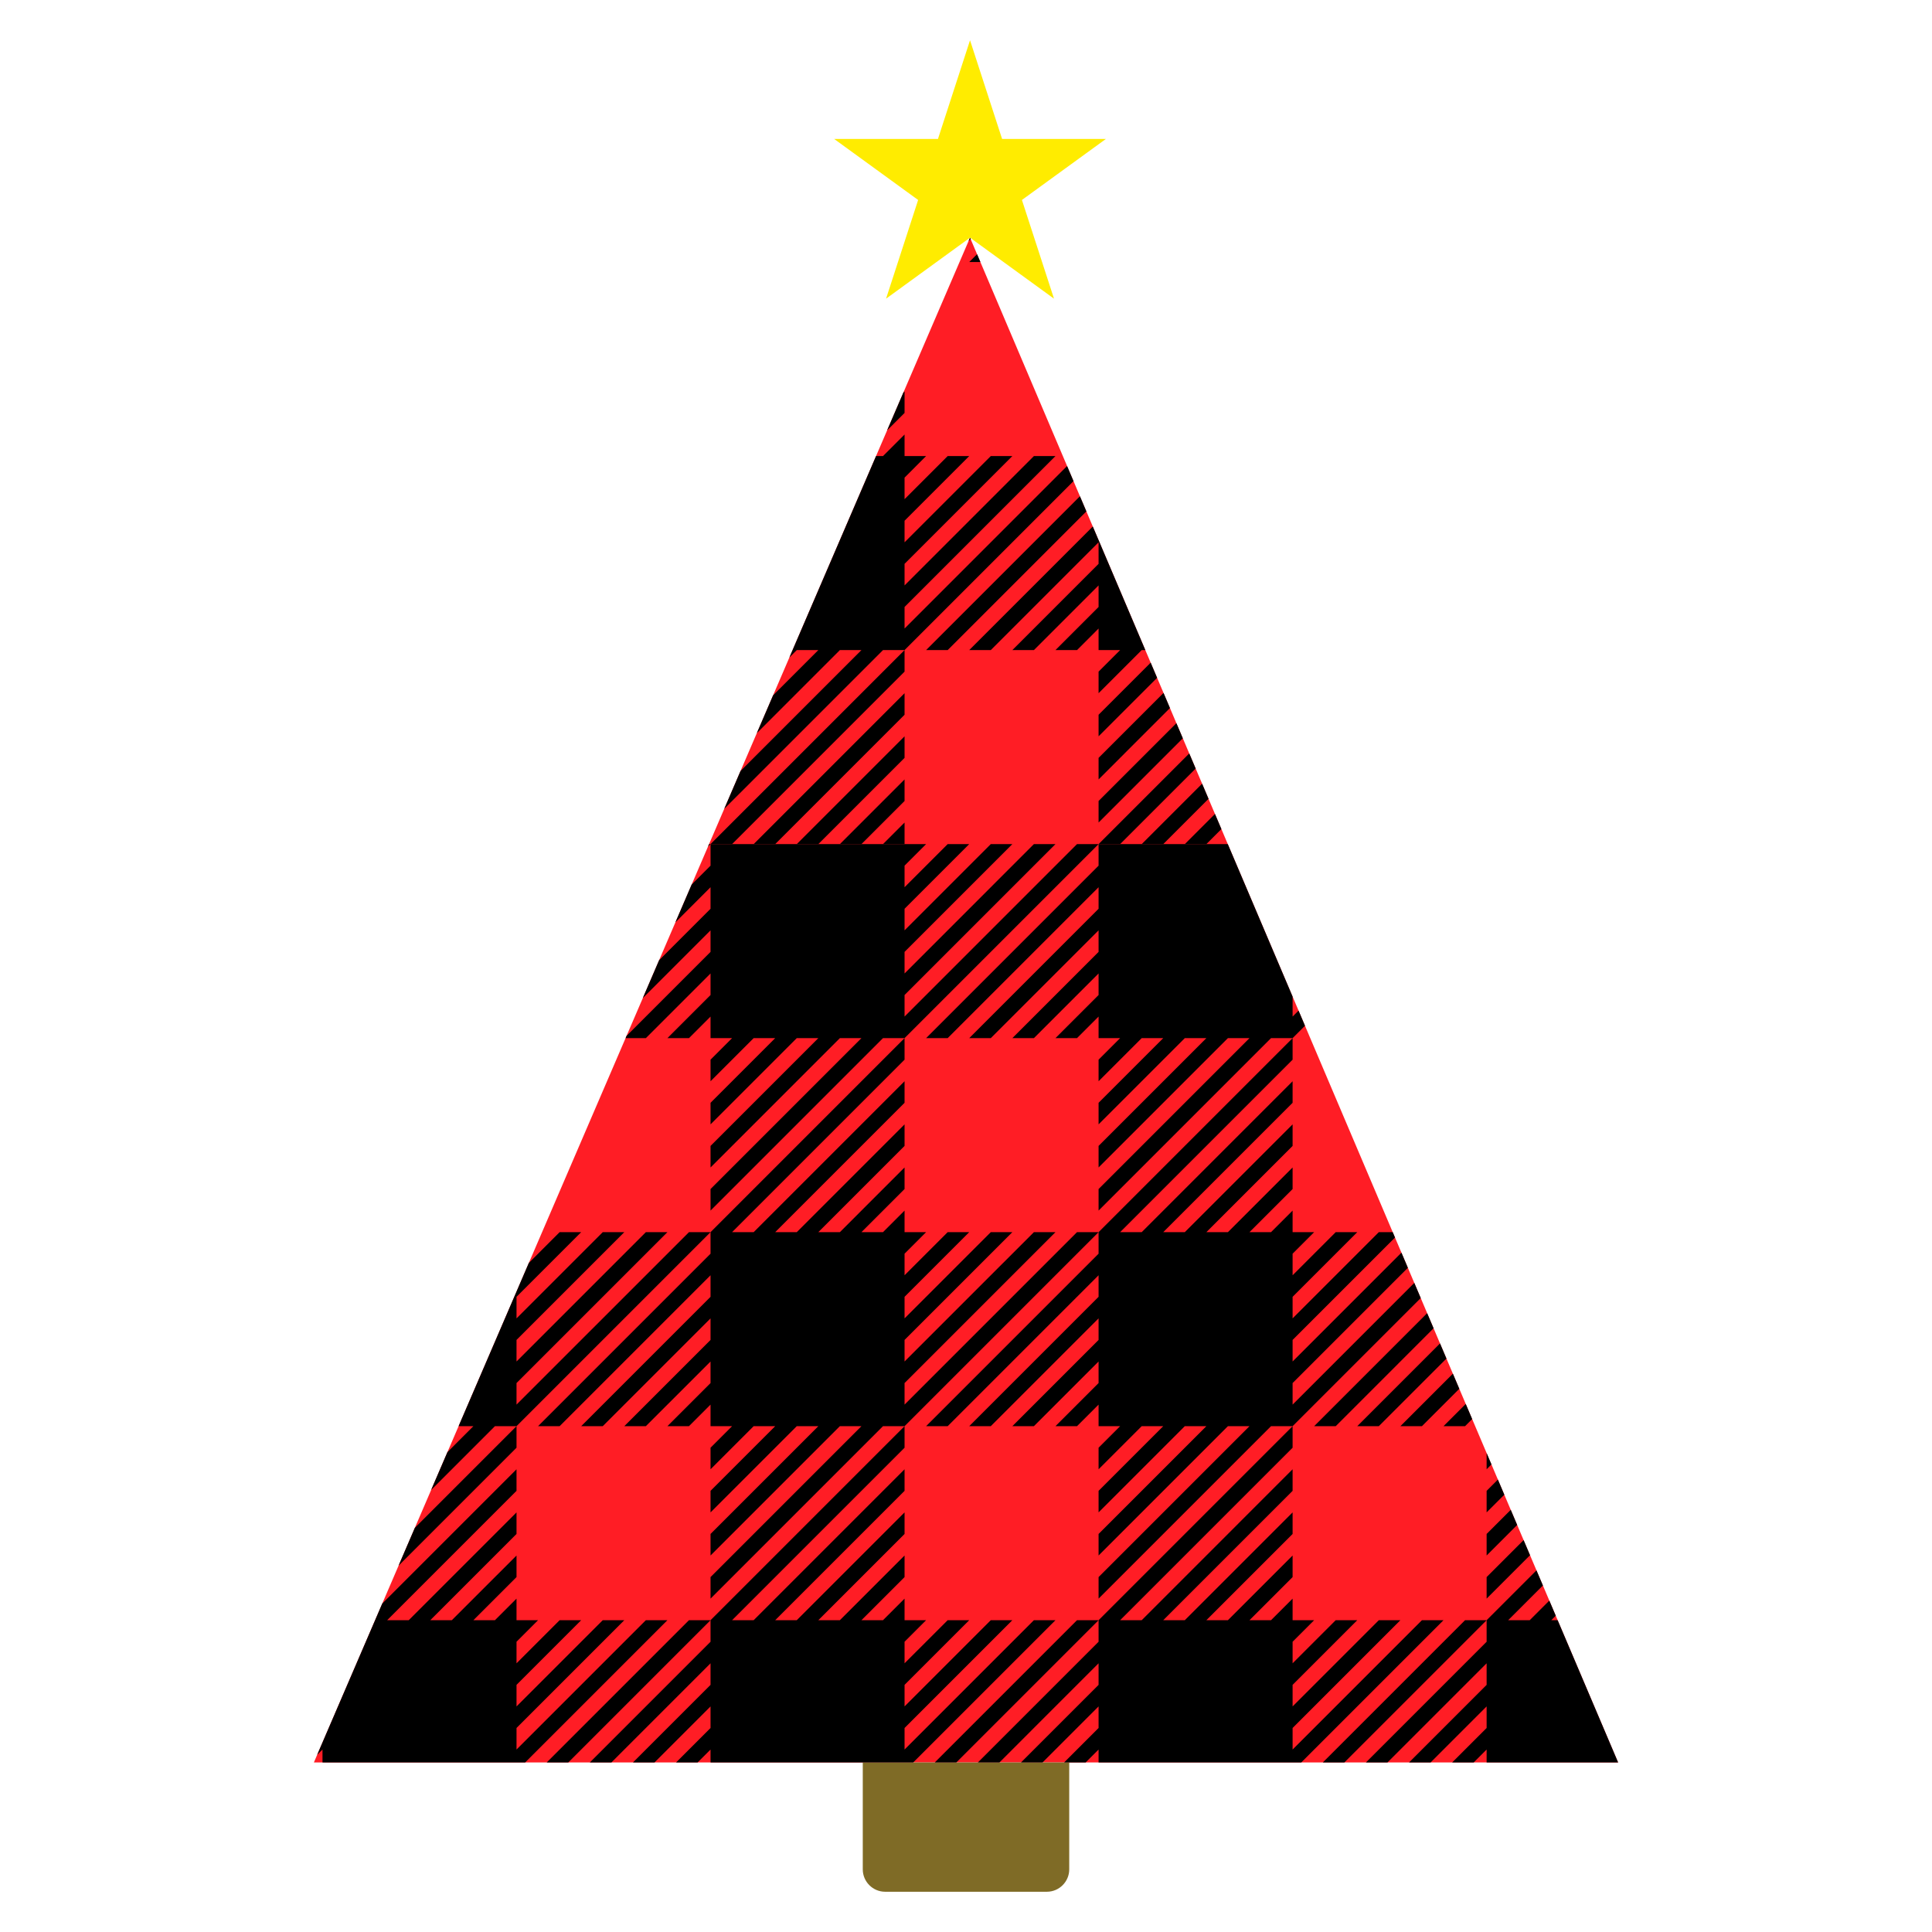 <?xml version="1.0" encoding="utf-8"?>
<!-- Generator: Adobe Illustrator 26.0.1, SVG Export Plug-In . SVG Version: 6.00 Build 0)  -->
<svg version="1.1" id="Layer_1" xmlns="http://www.w3.org/2000/svg" xmlns:xlink="http://www.w3.org/1999/xlink" x="0px" y="0px"
	 viewBox="0 0 864 864" enable-background="new 0 0 864 864" xml:space="preserve">
<g>
	<g>
		<polygon fill="#FF1D25" points="723.634,788.186 433.802,106.286 140.366,788.186 		"/>
	</g>
	<path fill="#7F6B26" d="M385.835,788.186v47.816c0,5.499,4.499,9.998,9.998,9.998h72.334
		c5.499,0,9.998-4.499,9.998-9.998v-47.816H385.835z"/>
	<polygon fill="#FFEC00" points="433.802,18 448.145,62.143 494.56,62.143 457.01,89.425 471.353,133.568 
		433.802,106.286 396.252,133.568 410.595,89.425 373.045,62.143 419.459,62.143 	"/>
	<g>
		<polygon points="666.987,654.91 664.826,649.825 664.826,657.071 		"/>
		<polygon points="664.826,676.352 672.738,668.439 669.863,661.673 664.826,666.712 		"/>
		<polygon points="664.826,695.633 678.489,681.969 675.613,675.205 664.826,685.992 		"/>
		<polygon points="664.826,714.916 684.24,695.501 681.364,688.737 664.826,705.276 		"/>
		<polygon points="664.826,788.186 723.634,788.186 696.589,724.556 693.748,724.556 695.741,722.563 692.867,715.797 
			684.108,724.556 674.465,724.556 689.99,709.03 687.115,702.267 664.826,724.556 664.826,734.197 
			610.837,788.186 620.479,788.186 664.826,743.837 664.826,753.48 630.12,788.186 639.76,788.186 664.826,763.12 
			664.826,772.761 649.401,788.186 659.041,788.186 664.826,782.401 		"/>
		<polygon points="491.291,329.284 517.461,303.114 514.586,296.348 491.291,319.642 		"/>
		<polygon points="491.291,348.565 523.212,316.643 520.337,309.88 491.291,338.925 		"/>
		<polygon points="491.291,367.846 528.963,330.175 526.087,323.409 491.291,358.205 		"/>
		<polygon points="539.496,377.486 546.216,370.767 543.34,364 529.853,377.486 		"/>
		<polygon points="520.213,377.486 540.465,357.234 537.59,350.471 510.574,377.486 		"/>
		<polygon points="500.931,377.486 534.713,343.705 531.838,336.939 491.291,377.486 		"/>
		<polygon points="655.186,637.788 658.36,634.614 655.485,627.848 645.543,637.788 		"/>
		<polygon points="635.903,637.788 652.609,621.082 649.734,614.316 626.264,637.788 		"/>
		<polygon points="616.621,637.788 646.859,607.553 643.982,600.787 606.981,637.788 		"/>
		<polygon points="597.341,637.788 641.108,594.02 638.232,587.257 587.698,637.788 		"/>
		<polygon points="578.058,589.586 578.058,579.943 606.981,551.023 597.341,551.023 578.058,570.303 578.058,560.663 
			587.698,551.023 578.058,551.023 578.058,541.38 568.418,551.023 558.776,551.023 578.058,531.742 578.058,522.099 
			549.136,551.023 539.496,551.023 578.058,512.459 578.058,502.818 529.853,551.023 520.213,551.023 578.058,493.178 
			578.058,483.535 510.574,551.023 500.931,551.023 578.058,473.895 578.058,464.254 491.291,551.023 491.291,560.663 
			414.164,637.788 423.806,637.788 491.291,570.303 491.291,579.943 433.447,637.788 443.086,637.788 
			491.291,589.586 491.291,599.224 452.729,637.788 462.369,637.788 491.291,608.867 491.291,618.507 
			472.009,637.788 481.651,637.788 491.291,628.148 491.291,637.788 500.931,637.788 491.291,647.431 491.291,657.071 
			510.574,637.788 520.213,637.788 491.291,666.712 491.291,676.352 529.853,637.788 539.496,637.788 491.291,685.992 
			491.291,695.633 549.136,637.788 558.776,637.788 491.291,705.276 491.291,714.916 568.418,637.788 578.058,637.788 
			635.356,580.491 632.481,573.725 578.058,628.148 578.058,618.507 629.605,566.959 626.73,560.195 578.058,608.867 
			578.058,599.224 623.855,553.432 622.832,551.023 616.621,551.023 		"/>
		<polygon points="635.903,724.556 578.058,782.401 578.058,772.761 626.264,724.556 616.621,724.556 578.058,763.12 
			578.058,753.48 606.981,724.556 597.341,724.556 578.058,743.837 578.058,734.197 587.698,724.556 578.058,724.556 
			578.058,714.916 568.418,724.556 558.776,724.556 578.058,705.276 578.058,695.633 549.136,724.556 539.496,724.556 
			578.058,685.992 578.058,676.352 529.853,724.556 520.213,724.556 578.058,666.712 578.058,657.071 510.574,724.556 
			500.931,724.556 578.058,647.431 578.058,637.788 491.291,724.556 491.291,734.197 437.303,788.186 446.944,788.186 
			491.291,743.837 491.291,753.48 456.585,788.186 466.225,788.186 491.291,763.12 491.291,772.761 475.867,788.186 
			485.506,788.186 491.291,782.401 491.291,788.186 581.914,788.186 645.543,724.556 		"/>
		<polygon points="655.186,724.556 591.555,788.186 601.197,788.186 664.826,724.556 		"/>
		<polygon points="438.435,117.185 436.947,113.685 433.447,117.185 		"/>
		<polygon points="433.802,106.286 433.12,107.872 434.072,106.919 		"/>
		<polygon points="404.524,175.031 403.99,175.566 396.708,192.486 404.524,184.672 		"/>
		<polygon points="404.524,290.721 480.079,215.165 477.204,208.399 404.524,281.08 404.524,271.44 472.009,203.952 
			462.369,203.952 404.524,261.797 404.524,252.156 452.729,203.952 443.086,203.952 404.524,242.516 
			404.524,232.876 433.447,203.952 423.806,203.952 404.524,223.233 404.524,213.595 414.164,203.952 404.524,203.952 
			404.524,194.312 394.884,203.952 391.775,203.952 353.014,294.026 356.319,290.721 365.962,290.721 345.731,310.952 
			338.449,327.874 375.601,290.721 385.242,290.721 331.167,344.795 323.884,361.718 394.884,290.721 		"/>
		<polygon points="443.086,290.721 491.291,242.516 491.291,252.156 452.729,290.721 462.369,290.721 491.291,261.797 
			491.291,271.44 472.009,290.721 481.651,290.721 491.291,281.08 491.291,290.721 500.931,290.721 
			491.291,300.361 491.291,310.001 510.574,290.721 512.193,290.721 488.706,235.461 433.447,290.721 		"/>
		<polygon points="423.806,290.721 485.83,228.695 482.956,221.931 414.164,290.721 		"/>
		<polygon points="394.884,377.486 404.524,377.486 404.524,367.846 		"/>
		<polygon points="404.524,348.565 375.601,377.486 385.242,377.486 404.524,358.205 		"/>
		<polygon points="404.524,329.284 356.319,377.486 365.962,377.486 404.524,338.925 		"/>
		<polygon points="404.524,310.001 337.039,377.486 346.679,377.486 404.524,319.642 		"/>
		<polygon points="404.524,290.721 317.757,377.486 327.396,377.486 404.524,300.361 		"/>
		<polygon points="414.164,464.254 423.806,464.254 491.291,396.769 491.291,406.41 433.447,464.254 443.086,464.254 
			491.291,416.05 491.291,425.69 452.729,464.254 462.369,464.254 491.291,435.333 491.291,444.974 472.009,464.254 
			481.651,464.254 491.291,454.614 491.291,464.254 500.931,464.254 491.291,473.895 491.291,483.535 510.574,464.254 
			520.213,464.254 491.291,493.178 491.291,502.818 529.853,464.254 539.496,464.254 491.291,512.459 491.291,522.099 
			549.136,464.254 558.776,464.254 491.291,531.742 491.291,541.38 568.418,464.254 578.058,464.254 583.597,458.715 
			580.722,451.951 578.058,454.614 578.058,445.681 549.073,377.489 491.291,377.489 491.291,387.129 		"/>
		<polygon points="404.524,628.148 404.524,618.507 472.009,551.023 462.369,551.023 404.524,608.867 404.524,599.224 
			452.729,551.023 443.086,551.023 404.524,589.586 404.524,579.943 433.447,551.023 423.806,551.023 
			404.524,570.303 404.524,560.663 414.164,551.023 404.524,551.023 404.524,541.38 394.884,551.023 
			385.242,551.023 404.524,531.742 404.524,522.099 375.601,551.023 365.962,551.023 404.524,512.459 
			404.524,502.818 356.319,551.023 346.679,551.023 404.524,493.178 404.524,483.535 337.039,551.023 327.396,551.023 
			404.524,473.895 404.524,464.254 317.757,551.023 317.757,560.663 240.629,637.788 250.272,637.788 
			317.757,570.303 317.757,579.943 259.912,637.788 269.552,637.788 317.757,589.586 317.757,599.224 279.195,637.788 
			288.834,637.788 317.757,608.867 317.757,618.507 298.474,637.788 308.117,637.788 317.757,628.148 317.757,637.788 
			327.396,637.788 317.757,647.431 317.757,657.071 337.039,637.788 346.679,637.788 317.757,666.712 317.757,676.352 
			356.319,637.788 365.962,637.788 317.757,685.992 317.757,695.633 375.601,637.788 385.242,637.788 
			317.757,705.276 317.757,714.916 394.884,637.788 404.524,637.788 491.291,551.023 481.651,551.023 		"/>
		<polygon points="462.369,724.556 404.524,782.401 404.524,772.761 452.729,724.556 443.086,724.556 404.524,763.12 
			404.524,753.48 433.447,724.556 423.806,724.556 404.524,743.837 404.524,734.197 414.164,724.556 404.524,724.556 
			404.524,714.916 394.884,724.556 385.242,724.556 404.524,705.276 404.524,695.633 375.601,724.556 365.962,724.556 
			404.524,685.992 404.524,676.352 356.319,724.556 346.679,724.556 404.524,666.712 404.524,657.071 337.039,724.556 
			327.396,724.556 404.524,647.431 404.524,637.788 317.757,724.556 317.757,734.197 263.768,788.186 273.41,788.186 
			317.757,743.837 317.757,753.48 283.051,788.186 292.691,788.186 317.757,763.12 317.757,772.761 302.332,788.186 
			311.972,788.186 317.757,782.401 317.757,788.186 408.38,788.186 472.009,724.556 		"/>
		<polygon points="481.651,724.556 418.021,788.186 427.662,788.186 491.291,724.556 		"/>
		<polygon points="317.757,435.333 317.757,444.974 298.474,464.254 308.117,464.254 317.757,454.614 317.757,464.254 
			327.396,464.254 317.757,473.895 317.757,483.535 337.039,464.254 346.679,464.254 317.757,493.178 317.757,502.818 
			356.319,464.254 365.962,464.254 317.757,512.459 317.757,522.099 375.601,464.254 385.242,464.254 
			317.757,531.742 317.757,541.38 394.884,464.254 404.524,464.254 491.288,377.489 481.649,377.489 404.524,454.614 
			404.524,444.974 472.006,377.489 462.366,377.489 404.524,435.333 404.524,425.69 452.726,377.489 
			443.084,377.489 404.524,416.05 404.524,406.41 433.444,377.489 423.804,377.489 404.524,396.769 404.524,387.129 
			414.161,377.489 317.757,377.489 317.757,387.129 309.318,395.566 302.036,412.491 317.757,396.769 317.757,406.41 
			294.754,429.412 287.472,446.335 317.757,416.05 317.757,425.69 280.188,463.26 279.761,464.254 288.834,464.254 		
			"/>
		<polygon points="317.098,377.489 316.602,378.64 317.754,377.489 		"/>
		<polygon points="230.99,637.788 317.757,551.023 308.117,551.023 230.99,628.148 230.99,618.507 298.474,551.023 
			288.834,551.023 230.99,608.867 230.99,599.224 279.195,551.023 269.552,551.023 230.99,589.586 
			230.99,579.943 259.912,551.023 250.272,551.023 236.494,564.8 205.085,637.788 211.707,637.788 200.083,649.412 
			192.8,666.337 221.349,637.788 		"/>
		<polygon points="230.99,637.788 185.518,683.26 178.235,700.183 230.99,647.431 		"/>
		<polygon points="288.834,724.556 230.99,782.401 230.99,772.761 279.195,724.556 269.552,724.556 230.99,763.12 
			230.99,753.48 259.912,724.556 250.272,724.556 230.99,743.837 230.99,734.197 240.629,724.556 230.99,724.556 
			230.99,714.916 221.349,724.556 211.707,724.556 230.99,705.276 230.99,695.633 202.067,724.556 192.427,724.556 
			230.99,685.992 230.99,676.352 182.785,724.556 173.144,724.556 230.99,666.712 230.99,657.071 
			170.951,717.109 141.822,784.8 144.222,782.401 144.222,788.186 234.845,788.186 298.474,724.556 		"/>
		<polygon points="308.117,724.556 244.486,788.186 254.128,788.186 317.757,724.556 		"/>
	</g>
</g>
</svg>
